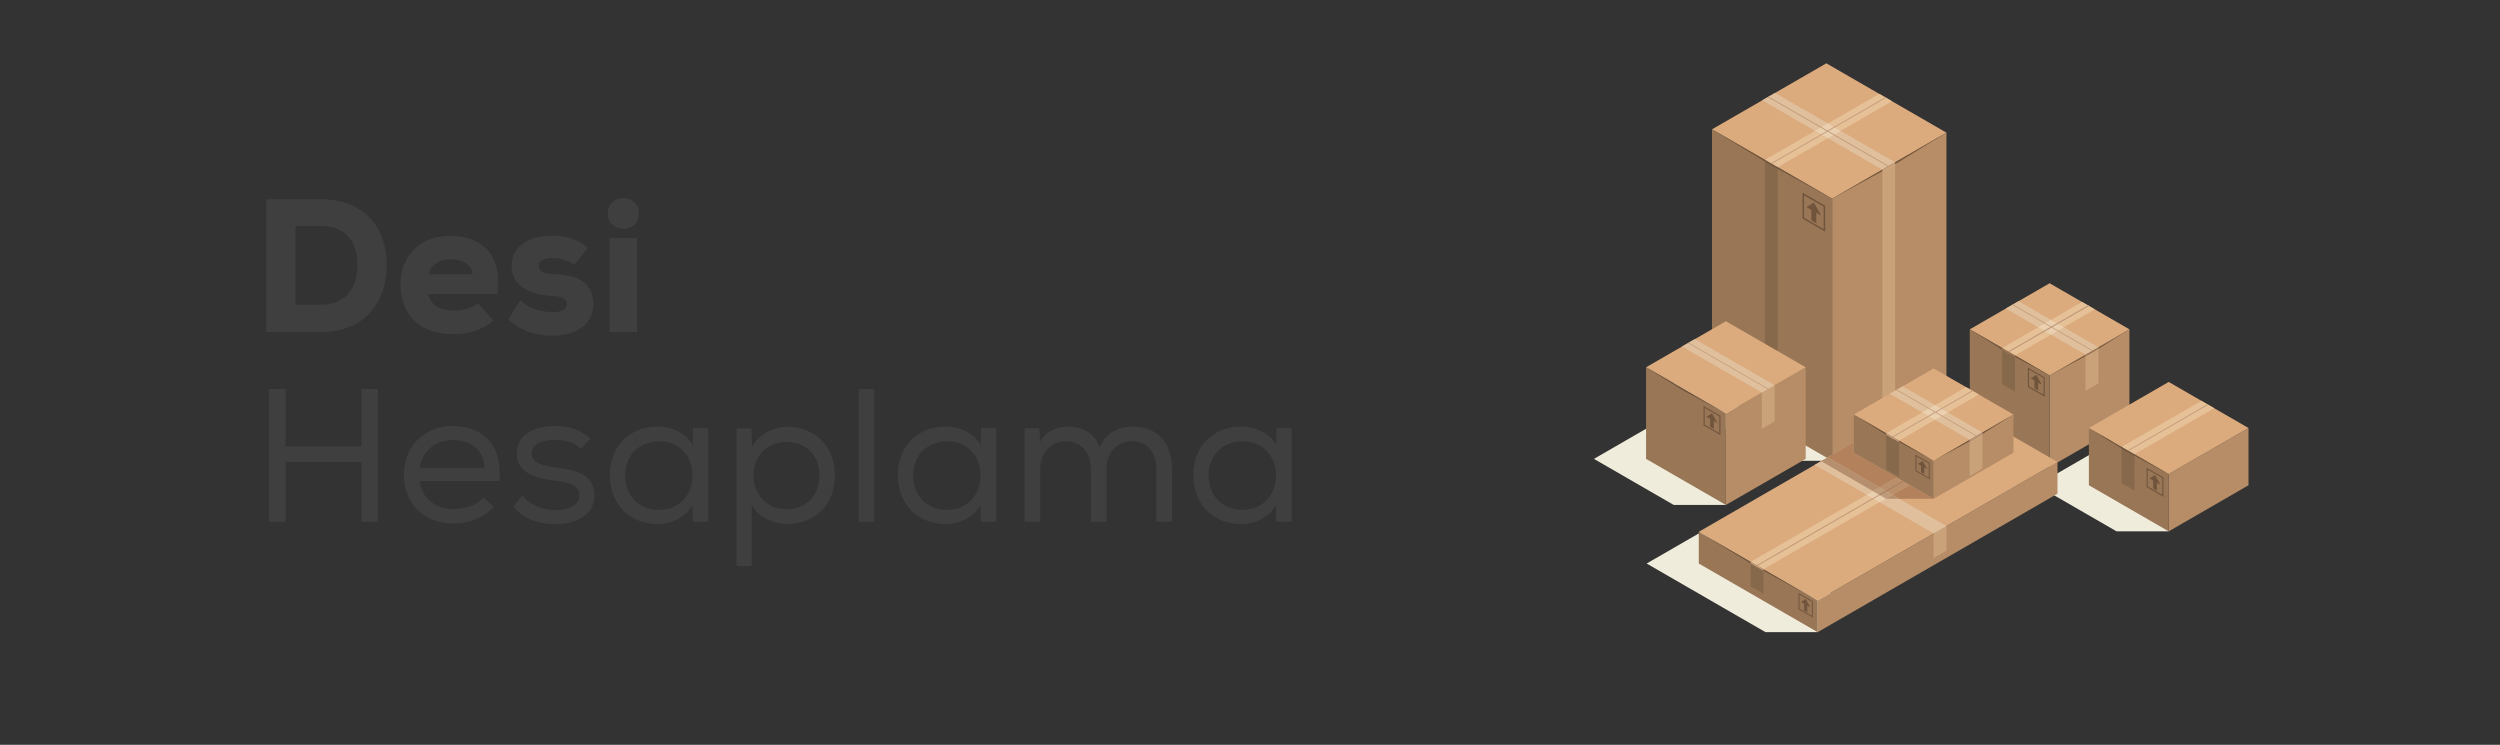 <?xml version="1.0" encoding="UTF-8"?>
<svg width="527px" height="157px" viewBox="0 0 527 157" version="1.1" xmlns="http://www.w3.org/2000/svg" xmlns:xlink="http://www.w3.org/1999/xlink">
    <rect x="0" y="0" width="527" height="157" fill="#333333" stroke="none"/>
    <!-- Generator: Sketch 52.2 (67145) - http://www.bohemiancoding.com/sketch -->
    <title>29111</title>
    <desc>Created with Sketch.</desc>
    <g id="29111" stroke="none" stroke-width="1" fill="none" fill-rule="evenodd">
        <g id="Kargo" transform="translate(336, 13)">
            <polyline id="Fill-37" fill="#F0ECDB" points="110.171 99.007 93.345 89.293 110.171 79.578 121.16 99.007 110.171 99.007"></polyline>
            <polyline id="Fill-38" fill="#F0ECDB" points="85.068 85.445 68.242 75.731 85.068 66.016 96.058 85.445 85.068 85.445"></polyline>
            <polyline id="Fill-39" fill="#F0ECDB" points="36.172 120.259 11.114 105.792 61.673 76.602 47.161 120.259 36.172 120.259"></polyline>
            <polyline id="Fill-40" fill="#F0ECDB" points="39.224 84.134 13.9 69.513 38 55.599 50.208 84.134 39.224 84.134"></polyline>
            <polyline id="Fill-41" fill="#B68D66" points="74.309 14.969 74.309 70.224 63.498 76.464 60.798 78.024 50.208 84.134 50.208 28.88 60.798 22.769 74.309 14.969"></polyline>
            <polyline id="Fill-42" fill="#987656" points="50.208 28.88 50.208 84.134 38.738 77.514 36.028 75.944 24.889 69.514 24.889 14.259 36.028 20.699 38.738 22.259 50.208 28.88"></polyline>
            <path d="M44.295,32.904 L48.426,35.288 L48.426,30.551 L44.295,28.165 L44.295,32.904 Z M48.738,35.83 L43.982,33.084 L43.982,27.623 L48.738,30.37 L48.738,35.83 Z" id="Fill-43" fill="#70543C"></path>
            <polyline id="Fill-44" fill="#70543C" points="46.885 34.082 45.836 33.476 45.836 30.726 46.885 31.332 46.885 34.082"></polyline>
            <polyline id="Fill-45" fill="#70543C" points="47.916 32.451 44.804 30.654 46.36 29.675 47.916 32.451"></polyline>
            <polyline id="Fill-46" fill="#DBAA7D" points="50.213 28.882 24.889 14.261 48.989 0.346 74.313 14.967 50.213 28.882"></polyline>
            <polyline id="Fill-47" fill="#E0BF9C" points="60.796 22.771 35.472 8.151 38.175 6.59 63.499 21.21 60.796 22.771"></polyline>
            <polyline id="Fill-48" fill="#86684A" points="38.738 22.259 38.738 77.514 36.028 75.944 36.028 20.699 38.738 22.259"></polyline>
            <polyline id="Fill-49" fill="#423E36" points="38.736 22.256 36.032 20.695 38.737 22.256 38.736 22.256"></polyline>
            <path d="M38.737,22.256 L36.033,20.694 L46.615,14.584 L49.32,16.145 L38.736,22.256 M52.023,14.585 L49.319,13.024 L60.133,6.78 L62.837,8.341 L52.023,14.585" id="Fill-50" fill="#E6C096"></path>
            <polyline id="Fill-51" fill="#EBD0B0" points="49.32 16.145 46.615 14.584 49.319 13.024 52.023 14.585 49.32 16.145"></polyline>
            <polyline id="Fill-52" fill="#70543C" points="24.889 14.26 50.213 28.882 36.885 21.571 24.889 14.26"></polyline>
            <polyline id="Fill-53" fill="#70543C" points="74.313 14.967 50.213 28.882 63.541 21.571 74.313 14.967"></polyline>
            <polyline id="Fill-54" fill="#C09B7B" points="36.645 7.473 36.836 7.363 49.247 14.529 61.4 7.512 61.586 7.619 49.434 14.635 62.16 21.984 61.969 22.094 49.242 14.746 37.485 21.533 37.3 21.427 49.056 14.639 36.645 7.473"></polyline>
            <polyline id="Fill-55" fill="#C9A27A" points="63.498 21.21 63.498 76.464 60.798 78.024 60.798 22.769 63.498 21.21"></polyline>
            <polyline id="Fill-56" fill="#B68D66" points="96.058 85.445 112.883 75.731 112.883 56.423 96.058 66.137 96.058 85.445"></polyline>
            <polyline id="Fill-57" fill="#70543C" points="112.883 56.423 96.058 66.137 105.136 61.28 112.883 56.423"></polyline>
            <polyline id="Fill-58" fill="#987656" points="96.058 85.445 79.232 75.731 79.232 56.423 96.058 66.137 96.058 85.445"></polyline>
            <path d="M91.714,68.444 L94.797,70.224 L94.797,66.687 L91.714,64.906 L91.714,68.444 Z M95.031,70.628 L91.48,68.578 L91.48,64.502 L95.031,66.552 L95.031,70.628 Z" id="Fill-59" fill="#70543C"></path>
            <polyline id="Fill-60" fill="#70543C" points="93.646 69.323 92.863 68.871 92.863 66.818 93.646 67.27 93.646 69.323"></polyline>
            <polyline id="Fill-61" fill="#70543C" points="94.417 68.106 92.094 66.764 93.255 66.033 94.417 68.106"></polyline>
            <polyline id="Fill-62" fill="#DBAA7D" points="96.058 66.137 79.232 56.423 96.058 46.709 112.883 56.423 96.058 66.137"></polyline>
            <polyline id="Fill-63" fill="#C9A27A" points="103.64 69.387 106.343 67.826 106.343 60.199 103.64 61.76 103.64 69.387"></polyline>
            <polyline id="Fill-64" fill="#E0BF9C" points="103.64 61.76 86.814 52.046 89.518 50.485 106.343 60.199 103.64 61.76"></polyline>
            <polyline id="Fill-65" fill="#70543C" points="79.232 56.423 96.058 66.137 86.979 61.28 79.232 56.423"></polyline>
            <polyline id="Fill-66" fill="#86684A" points="88.759 69.551 86.056 67.991 86.056 60.363 88.759 61.924 88.759 69.551"></polyline>
            <path d="M88.759,61.924 L86.056,60.363 L93.638,55.985 L96.341,57.546 L88.759,61.924 M99.045,55.985 L96.341,54.424 L102.881,50.649 L105.584,52.21 L99.045,55.985" id="Fill-67" fill="#E6C096"></path>
            <polyline id="Fill-68" fill="#EBD0B0" points="96.341 57.546 93.638 55.985 96.341 54.424 99.045 55.985 96.341 57.546"></polyline>
            <polyline id="Fill-69" fill="#9A8165" points="88.759 61.924 88.759 61.924 86.056 60.363 88.759 61.924"></polyline>
            <polyline id="Fill-70" fill="#C09B7B" points="87.509 61.202 104.334 51.488 104.148 51.38 87.322 61.094 87.509 61.202"></polyline>
            <polyline id="Fill-71" fill="#C09B7B" points="87.322 61.094 96.263 55.933 88.172 51.262 88.332 51.169 96.423 55.84 104.148 51.38 104.334 51.488 96.609 55.947 105.158 60.883 104.997 60.976 96.448 56.041 87.509 61.202 87.322 61.094"></polyline>
            <polyline id="Fill-72" fill="#987656" points="88.759 61.924 88.759 62.239 87.11 61.357 86.056 60.695 86.056 60.363 88.759 61.924"></polyline>
            <polyline id="Fill-73" fill="#987656" points="105.136 61.28 103.64 62.081 103.64 61.76 106.343 60.199 106.343 60.524 105.136 61.28"></polyline>
            <polyline id="Fill-74" fill="#B68D66" points="121.16 99.007 137.985 89.293 137.985 77.226 121.16 86.94 121.16 99.007"></polyline>
            <polyline id="Fill-75" fill="#987656" points="121.16 99.007 104.334 89.293 104.334 77.226 121.16 86.94 121.16 99.007"></polyline>
            <path d="M116.735,89.54 L119.818,91.321 L119.818,87.783 L116.735,86.003 L116.735,89.54 Z M120.053,91.725 L116.501,89.675 L116.501,85.599 L120.053,87.649 L120.053,91.725 Z" id="Fill-76" fill="#70543C"></path>
            <polyline id="Fill-77" fill="#70543C" points="118.668 90.42 117.885 89.968 117.885 87.915 118.668 88.367 118.668 90.42"></polyline>
            <polyline id="Fill-78" fill="#70543C" points="119.439 89.202 117.115 87.861 118.276 87.13 119.439 89.202"></polyline>
            <polyline id="Fill-79" fill="#DBAA7D" points="121.16 86.94 104.334 77.226 121.16 67.512 137.985 77.226 121.16 86.94"></polyline>
            <polyline id="Fill-80" fill="#86684A" points="113.933 90.395 111.23 88.834 111.23 81.207 113.933 82.768 113.933 90.395"></polyline>
            <polyline id="Fill-81" fill="#423E36" points="128.37 71.674 128.055 71.492 128.37 71.674"></polyline>
            <polyline id="Fill-82" fill="#B89878" points="113.933 82.768 113.933 82.768 111.712 81.486 113.933 82.768"></polyline>
            <polyline id="Fill-83" fill="#E6C096" points="113.933 82.768 111.712 81.486 111.23 81.207 128.055 71.492 128.37 71.674 130.758 73.053 113.933 82.768"></polyline>
            <polyline id="Fill-84" fill="#A98F6F" points="113.933 82.768 111.23 81.207 111.712 81.486 113.933 82.768"></polyline>
            <polyline id="Fill-85" fill="#70543C" points="104.334 77.226 121.16 86.94 112.081 82.083 104.334 77.226"></polyline>
            <polyline id="Fill-86" fill="#C09B7B" points="112.683 82.046 129.508 72.332 129.322 72.224 112.496 81.938 112.683 82.046"></polyline>
            <polyline id="Fill-87" fill="#F0ECDB" points="16.825 93.444 0 83.73 16.825 74.015 27.815 93.444 16.825 93.444"></polyline>
            <polyline id="Fill-88" fill="#B68D66" points="27.815 93.444 44.641 83.73 44.641 64.423 27.815 74.137 27.815 93.444"></polyline>
            <polyline id="Fill-89" fill="#987656" points="27.815 93.444 10.989 83.73 10.989 64.423 27.815 74.137 27.815 93.444"></polyline>
            <path d="M23.347,76.531 L26.43,78.312 L26.43,74.775 L23.347,72.995 L23.347,76.531 Z M26.664,78.717 L23.112,76.666 L23.112,72.59 L26.664,74.64 L26.664,78.717 Z" id="Fill-90" fill="#70543C"></path>
            <polyline id="Fill-91" fill="#70543C" points="25.28 77.411 24.497 76.959 24.497 74.906 25.28 75.359 25.28 77.411"></polyline>
            <polyline id="Fill-92" fill="#70543C" points="26.05 76.194 23.727 74.852 24.889 74.122 26.05 76.194"></polyline>
            <polyline id="Fill-93" fill="#DBAA7D" points="27.815 74.137 10.989 64.423 27.815 54.708 44.641 64.423 27.815 74.137"></polyline>
            <polyline id="Fill-94" fill="#C9A27A" points="35.397 77.386 38.101 75.825 38.101 68.198 35.397 69.759 35.397 77.386"></polyline>
            <polyline id="Fill-95" fill="#E0BF9C" points="35.397 69.759 18.571 60.045 21.275 58.484 38.101 68.198 35.397 69.759"></polyline>
            <polyline id="Fill-96" fill="#C09B7B" points="36.649 69.037 19.822 59.322 19.975 59.235 36.801 68.949 36.649 69.037"></polyline>
            <polyline id="Fill-97" fill="#70543C" points="10.989 64.423 27.815 74.137 18.735 69.28 10.989 64.423"></polyline>
            <polyline id="Fill-98" fill="#B68D66" points="47.161 120.259 97.72 91.069 97.72 84.381 47.161 113.571 47.161 120.259"></polyline>
            <polyline id="Fill-99" fill="#987656" points="47.161 120.259 22.103 105.792 22.103 99.104 47.161 113.57 47.161 120.259"></polyline>
            <path d="M43.337,115.321 L45.944,116.827 L45.944,113.836 L43.337,112.331 L43.337,115.321 Z M46.142,117.169 L43.14,115.435 L43.14,111.989 L46.142,113.722 L46.142,117.169 Z" id="Fill-100" fill="#70543C"></path>
            <polyline id="Fill-101" fill="#70543C" points="44.972 116.065 44.31 115.683 44.31 113.947 44.972 114.329 44.972 116.065"></polyline>
            <polyline id="Fill-102" fill="#70543C" points="45.622 115.036 43.658 113.902 44.641 113.284 45.622 115.036"></polyline>
            <polyline id="Fill-103" fill="#DBAA7D" points="47.161 113.57 22.103 99.104 72.662 69.914 97.72 84.381 47.161 113.57"></polyline>
            <polyline id="Fill-104" fill="#C9A27A" points="71.609 104.635 74.313 103.073 74.313 97.894 71.609 99.455 71.609 104.635"></polyline>
            <polyline id="Fill-105" fill="#E0BF9C" points="71.609 99.455 46.552 84.988 49.255 83.427 74.313 97.894 71.609 99.455"></polyline>
            <polyline id="Fill-106" fill="#70543C" points="22.103 99.104 47.161 113.57 33.966 106.337 22.103 99.104"></polyline>
            <polyline id="Fill-107" fill="#86684A" points="35.746 112.16 33.043 110.599 33.043 105.42 35.746 106.981 35.746 112.16"></polyline>
            <polyline id="Fill-108" fill="#E6C096" points="35.746 106.981 33.924 105.928 33.043 105.42 57.492 91.304 58.758 92.036 34.31 106.151 34.496 106.259 58.945 92.143 60.195 92.865 35.746 106.981"></polyline>
            <path d="M60.195,92.865 L58.945,92.143 L60.277,91.374 L61.527,92.096 L60.195,92.865 M58.758,92.036 L57.492,91.304 L58.825,90.535 L60.091,91.267 L58.758,92.036" id="Fill-109" fill="#EBD0B0"></path>
            <polyline id="Fill-110" fill="#9A8165" points="35.746 106.981 35.746 106.981 33.924 105.928 35.746 106.981"></polyline>
            <path d="M71.609,86.275 L71.609,84.831 L85.055,77.069 L86.305,77.791 L71.609,86.275 M71.609,84.616 L71.609,84.092 L81.55,78.352 L81.896,78.153 L84.414,76.699 L84.901,76.98 L84.868,76.961 L71.609,84.616" id="Fill-111" fill="#E6C096"></path>
            <polyline id="Fill-112" fill="#A98F6F" points="35.746 106.981 33.043 105.42 33.924 105.928 35.746 106.981"></polyline>
            <polyline id="Fill-113" fill="#C09B7B" points="34.496 106.259 85.055 77.069 84.868 76.961 34.31 106.151 34.496 106.259"></polyline>
            <polyline id="Fill-114" fill="#C09B7B" points="35.746 106.981 35.746 107.295 34.099 106.414 33.043 105.752 33.043 105.42 35.746 106.981"></polyline>
            <polyline id="Fill-115" fill="#B3825D" points="71.608 92.144 64.353 92.144 62.899 91.304 66.529 89.208 71.606 92.139 71.608 92.144"></polyline>
            <polyline id="Fill-116" fill="#B58F6E" points="64.353 92.144 61.608 92.144 61.527 92.096 62.899 91.304 64.353 92.144"></polyline>
            <polyline id="Fill-117" fill="#B9906B" points="62.899 91.304 61.648 90.582 65.279 88.486 66.529 89.208 62.899 91.304"></polyline>
            <polyline id="Fill-118" fill="#BD9A7A" points="61.527 92.096 60.277 91.374 61.648 90.582 62.899 91.304 61.527 92.096"></polyline>
            <polyline id="Fill-119" fill="#CBB8A2" points="47.891 84.215 47.889 84.214 48.027 84.134 48.031 84.134 47.891 84.215"></polyline>
            <polyline id="Fill-120" fill="#C0AD92" points="48.031 84.134 48.027 84.134 49.118 83.505 49.119 83.506 48.031 84.134"></polyline>
            <polyline id="Fill-121" fill="#966B4B" points="50.208 82.877 50.208 82.875 54.784 80.233 54.784 80.235 50.208 82.877"></polyline>
            <polyline id="Fill-122" fill="#7E593F" points="49.119 83.506 49.118 83.505 50.208 82.875 50.208 82.877 49.255 83.428 49.255 83.427 49.119 83.506"></polyline>
            <polyline id="Fill-123" fill="#B3825D" points="60.195 89.743 49.255 83.427 50.208 82.877 54.784 80.235 54.784 82.428 63.826 87.647 60.195 89.743"></polyline>
            <polyline id="Fill-124" fill="#B58F6E" points="58.825 90.535 47.891 84.215 48.031 84.134 49.119 83.506 49.255 83.427 60.195 89.743 58.825 90.535"></polyline>
            <polyline id="Fill-125" fill="#B9906B" points="61.462 90.475 60.195 89.743 63.826 87.647 65.092 88.379 61.462 90.475"></polyline>
            <polyline id="Fill-126" fill="#BD9A7A" points="60.091 91.267 58.825 90.535 60.195 89.743 61.462 90.475 60.091 91.267"></polyline>
            <polyline id="Fill-127" fill="#9D7659" points="60.277 91.374 60.091 91.267 61.462 90.475 65.092 88.379 65.279 88.486 60.277 91.374"></polyline>
            <polyline id="Fill-128" fill="#B68D66" points="71.609 92.141 88.436 82.427 88.436 74.377 71.609 84.092 71.609 92.141"></polyline>
            <polyline id="Fill-129" fill="#987656" points="71.609 92.141 54.784 82.428 54.784 74.377 71.609 84.092 71.609 92.141"></polyline>
            <path d="M67.976,86.188 L70.583,87.694 L70.583,84.703 L67.976,83.198 L67.976,86.188 Z M70.78,88.035 L67.778,86.302 L67.778,82.856 L70.78,84.589 L70.78,88.035 Z" id="Fill-130" fill="#70543C"></path>
            <polyline id="Fill-131" fill="#70543C" points="69.61 86.932 68.948 86.55 68.948 84.814 69.61 85.197 69.61 86.932"></polyline>
            <polyline id="Fill-132" fill="#70543C" points="70.262 85.903 68.297 84.769 69.279 84.151 70.262 85.903"></polyline>
            <polyline id="Fill-133" fill="#DBAA7D" points="71.609 84.092 54.784 74.377 71.609 64.663 88.436 74.377 71.609 84.092"></polyline>
            <polyline id="Fill-134" fill="#C9A27A" points="79.192 87.341 81.896 85.78 81.896 78.153 79.192 79.714 79.192 87.341"></polyline>
            <polyline id="Fill-135" fill="#E0BF9C" points="79.191 79.714 62.366 69.999 65.069 68.439 81.896 78.153 79.191 79.714"></polyline>
            <polyline id="Fill-136" fill="#70543C" points="54.784 74.377 71.609 84.092 62.53 79.234 54.784 74.377"></polyline>
            <polyline id="Fill-137" fill="#86684A" points="64.312 87.505 61.607 85.944 61.607 78.317 64.312 79.878 64.312 87.505"></polyline>
            <polyline id="Fill-138" fill="#423E36" points="79.232 69.063 78.433 68.603 78.434 68.602 79.232 69.063"></polyline>
            <polyline id="Fill-139" fill="#B89878" points="81.137 70.163 79.232 69.063 81.137 70.163"></polyline>
            <path d="M64.312,79.878 L61.607,78.317 L69.19,73.939 L71.894,75.5 L64.312,79.878 M74.597,73.939 L71.893,72.378 L78.434,68.602 L79.232,69.063 L81.137,70.163 L74.597,73.939" id="Fill-140" fill="#E6C096"></path>
            <polyline id="Fill-141" fill="#EBD0B0" points="71.894 75.5 69.19 73.939 71.893 72.378 74.597 73.939 71.894 75.5"></polyline>
            <polyline id="Fill-142" fill="#C09B7B" points="62.875 79.049 71.814 73.887 63.724 69.216 63.885 69.123 71.976 73.794 79.7 69.334 79.887 69.442 72.162 73.902 80.711 78.837 80.55 78.93 72.001 73.994 63.061 79.155 62.875 79.049"></polyline>
            <polyline id="Fill-143" fill="#C09B7B" points="64.312 79.878 64.312 80.193 62.663 79.311 61.607 78.649 61.607 78.317 64.312 79.878"></polyline>
            <polyline id="Fill-144" fill="#70543C" points="88.436 74.377 71.609 84.092 80.688 79.234 88.436 74.377"></polyline>
            <polyline id="Fill-145" fill="#C09B7B" points="80.688 79.234 79.192 80.035 79.192 79.714 81.896 78.153 81.896 78.478 80.688 79.234"></polyline>
        </g>
        <path d="M56.12,42 L67.6,42 C77.24,42 81.52,48.48 81.52,55.8 C81.52,63.12 77.4,70 67.6,70 L56.12,70 L56.12,42 Z M62.28,47.64 L62.28,64.24 L67.6,64.24 C73.68,64.24 75.36,59.76 75.36,55.72 C75.36,51.68 73.44,47.64 67.6,47.64 L62.28,47.64 Z M104.8,62 L90.28,62 C90.56,63.92 92.4,65.48 95.64,65.48 C97.2,65.48 99.36,65.12 100.76,63.92 L104,67.52 C101.88,69.6 98.48,70.44 95.52,70.44 C88.36,70.44 84.44,66.24 84.44,59.92 C84.44,53.92 88.48,49.72 94.92,49.72 C101.64,49.72 106.04,53.92 104.8,62 Z M90.28,57.8 L99.64,57.8 C99.52,55.64 97.32,54.64 94.92,54.64 C92.6,54.64 90.84,55.84 90.28,57.8 Z M123.92,52.24 L121.08,55.84 C119.6,54.8 118.2,54.4 116.4,54.4 C114.52,54.4 113.56,55.08 113.56,56.04 C113.56,57.12 114.56,57.72 116.48,57.76 C120.36,57.88 125.04,58.68 125.08,64.12 C125.12,67.32 122.72,70.76 116.44,70.76 C113.52,70.76 110.52,70.2 107.16,67.4 L109.64,63.32 C112.08,65.32 114.44,65.76 116.52,65.8 C118.2,65.84 119.52,65.16 119.48,64.12 C119.48,63.2 118.8,62.44 116.12,62.36 C112.44,62.2 107.84,60.68 107.84,56.04 C107.84,51.56 112.08,49.68 116.36,49.68 C119.4,49.68 121.84,50.44 123.92,52.24 Z M134.28,50.2 L134.28,70 L128.52,70 L128.52,50.2 L134.28,50.2 Z M128.12,45 C128.12,40.68 134.68,40.68 134.68,45 C134.68,49.32 128.12,49.32 128.12,45 Z M76.2,110 L76.2,97.36 L60.2,97.36 L60.2,110 L56.72,110 L56.72,82 L60.2,82 L60.2,94.12 L76.2,94.12 L76.2,82 L79.68,82 L79.68,110 L76.2,110 Z M104.12,106.84 L104.08,106.84 C102.08,109.2 98.64,110.36 95.56,110.36 C89.44,110.36 85.16,106.32 85.16,100.04 C85.16,94.08 89.44,89.8 95.4,89.8 C101.44,89.8 106.04,93.52 105.28,101.4 L88.48,101.4 C88.84,105.04 91.84,107.32 95.64,107.32 C97.88,107.32 100.6,106.44 101.92,104.84 L104.12,106.84 Z M102.158,98.64 C101.982,94.826 99.347,92.76 95.48,92.76 C92.04,92.76 89.04,94.84 88.48,98.64 L102.158,98.64 Z M122.56,94.6 L122.52,94.64 C120.8,93.08 119,92.72 116.96,92.72 C114.24,92.68 112.04,93.64 112.08,95.6 C112.12,97.64 114.52,98.24 117,98.52 C120.6,98.96 125.4,99.68 125.32,104.56 C125.24,108.52 121.48,110.48 117.04,110.48 C113.72,110.48 110.44,109.56 108.2,106.76 L110.08,104.48 C111.84,106.64 114.68,107.52 117.12,107.52 C119.28,107.52 122.04,106.84 122.12,104.44 C122.16,102.28 119.84,101.64 116.8,101.28 C113,100.8 108.92,99.8 108.92,95.6 C108.88,91.4 113.12,89.76 116.92,89.8 C119.88,89.8 122.32,90.52 124.44,92.44 L122.56,94.6 Z M146.12,110 L146.04,110.08 L145.96,106.48 C144.4,109.2 141.4,110.48 138.68,110.48 C133,110.48 128.56,106.56 128.56,100.12 C128.56,93.72 133.08,89.88 138.72,89.92 C141.68,89.92 144.6,91.28 146.04,93.84 L146.08,90.24 L149.28,90.24 L149.28,110 L146.12,110 Z M138.88,93 L138.84,93.04 C134.92,93.04 131.76,95.84 131.76,100.24 C131.76,104.64 134.92,107.48 138.84,107.48 C148.36,107.48 148.36,93 138.88,93 Z M155.28,119.32 L155.28,90.32 L158.4,90.32 L158.56,94.12 C160.12,91.48 163.04,89.96 166.16,89.96 C171.84,90.08 176,94.08 176,100.16 C176,106.4 171.88,110.44 165.96,110.44 C163.16,110.44 160.04,109.24 158.48,106.44 L158.48,119.32 L155.28,119.32 Z M165.76,107.36 C169.72,107.36 172.72,104.68 172.72,100.24 C172.72,95.8 169.8,93.16 165.76,93.16 C161.64,93.16 158.84,96.2 158.84,100.24 C158.84,104.28 161.76,107.32 165.76,107.36 Z M184.28,82 L184.28,110 L181,110 L181,82 L184.28,82 Z M206.84,110 L206.76,110.08 L206.68,106.48 C205.12,109.2 202.12,110.48 199.4,110.48 C193.72,110.48 189.28,106.56 189.28,100.12 C189.28,93.72 193.8,89.88 199.44,89.92 C202.4,89.92 205.32,91.28 206.76,93.84 L206.8,90.24 L210,90.24 L210,110 L206.84,110 Z M199.6,93 L199.56,93.04 C195.64,93.04 192.48,95.84 192.48,100.24 C192.48,104.64 195.64,107.48 199.56,107.48 C209.08,107.48 209.08,93 199.6,93 Z M216,90.24 L216.04,90.28 L219.08,90.28 L219.28,93.16 C220.48,90.84 222.88,89.92 225.12,89.92 C227.84,89.92 230.64,91.08 231.76,94.24 C233.2,91.2 235.92,89.92 238.72,89.92 C243.92,89.92 247.04,93.32 247.04,98.72 L247.04,110 L243.76,110 L243.76,98.72 C243.76,95.48 241.88,93 238.64,93 C235.4,93 233.24,95.56 233.24,98.8 L233.24,110 L229.96,110 L229.96,98.8 C229.96,95.56 227.92,93 224.64,93 C221.4,93 219.28,95.56 219.28,98.8 L219.28,110 L216,110 L216,90.24 Z M269.12,110 L269.04,110.08 L268.96,106.48 C267.4,109.2 264.4,110.48 261.68,110.48 C256,110.48 251.56,106.56 251.56,100.12 C251.56,93.72 256.08,89.88 261.72,89.92 C264.68,89.92 267.6,91.28 269.04,93.84 L269.08,90.24 L272.28,90.24 L272.28,110 L269.12,110 Z M261.88,93 L261.84,93.04 C257.92,93.04 254.76,95.84 254.76,100.24 C254.76,104.64 257.92,107.48 261.84,107.48 C271.36,107.48 271.36,93 261.88,93 Z" id="Desi-Hesaplama" fill="#3F3F3F"></path>
    </g>
</svg>